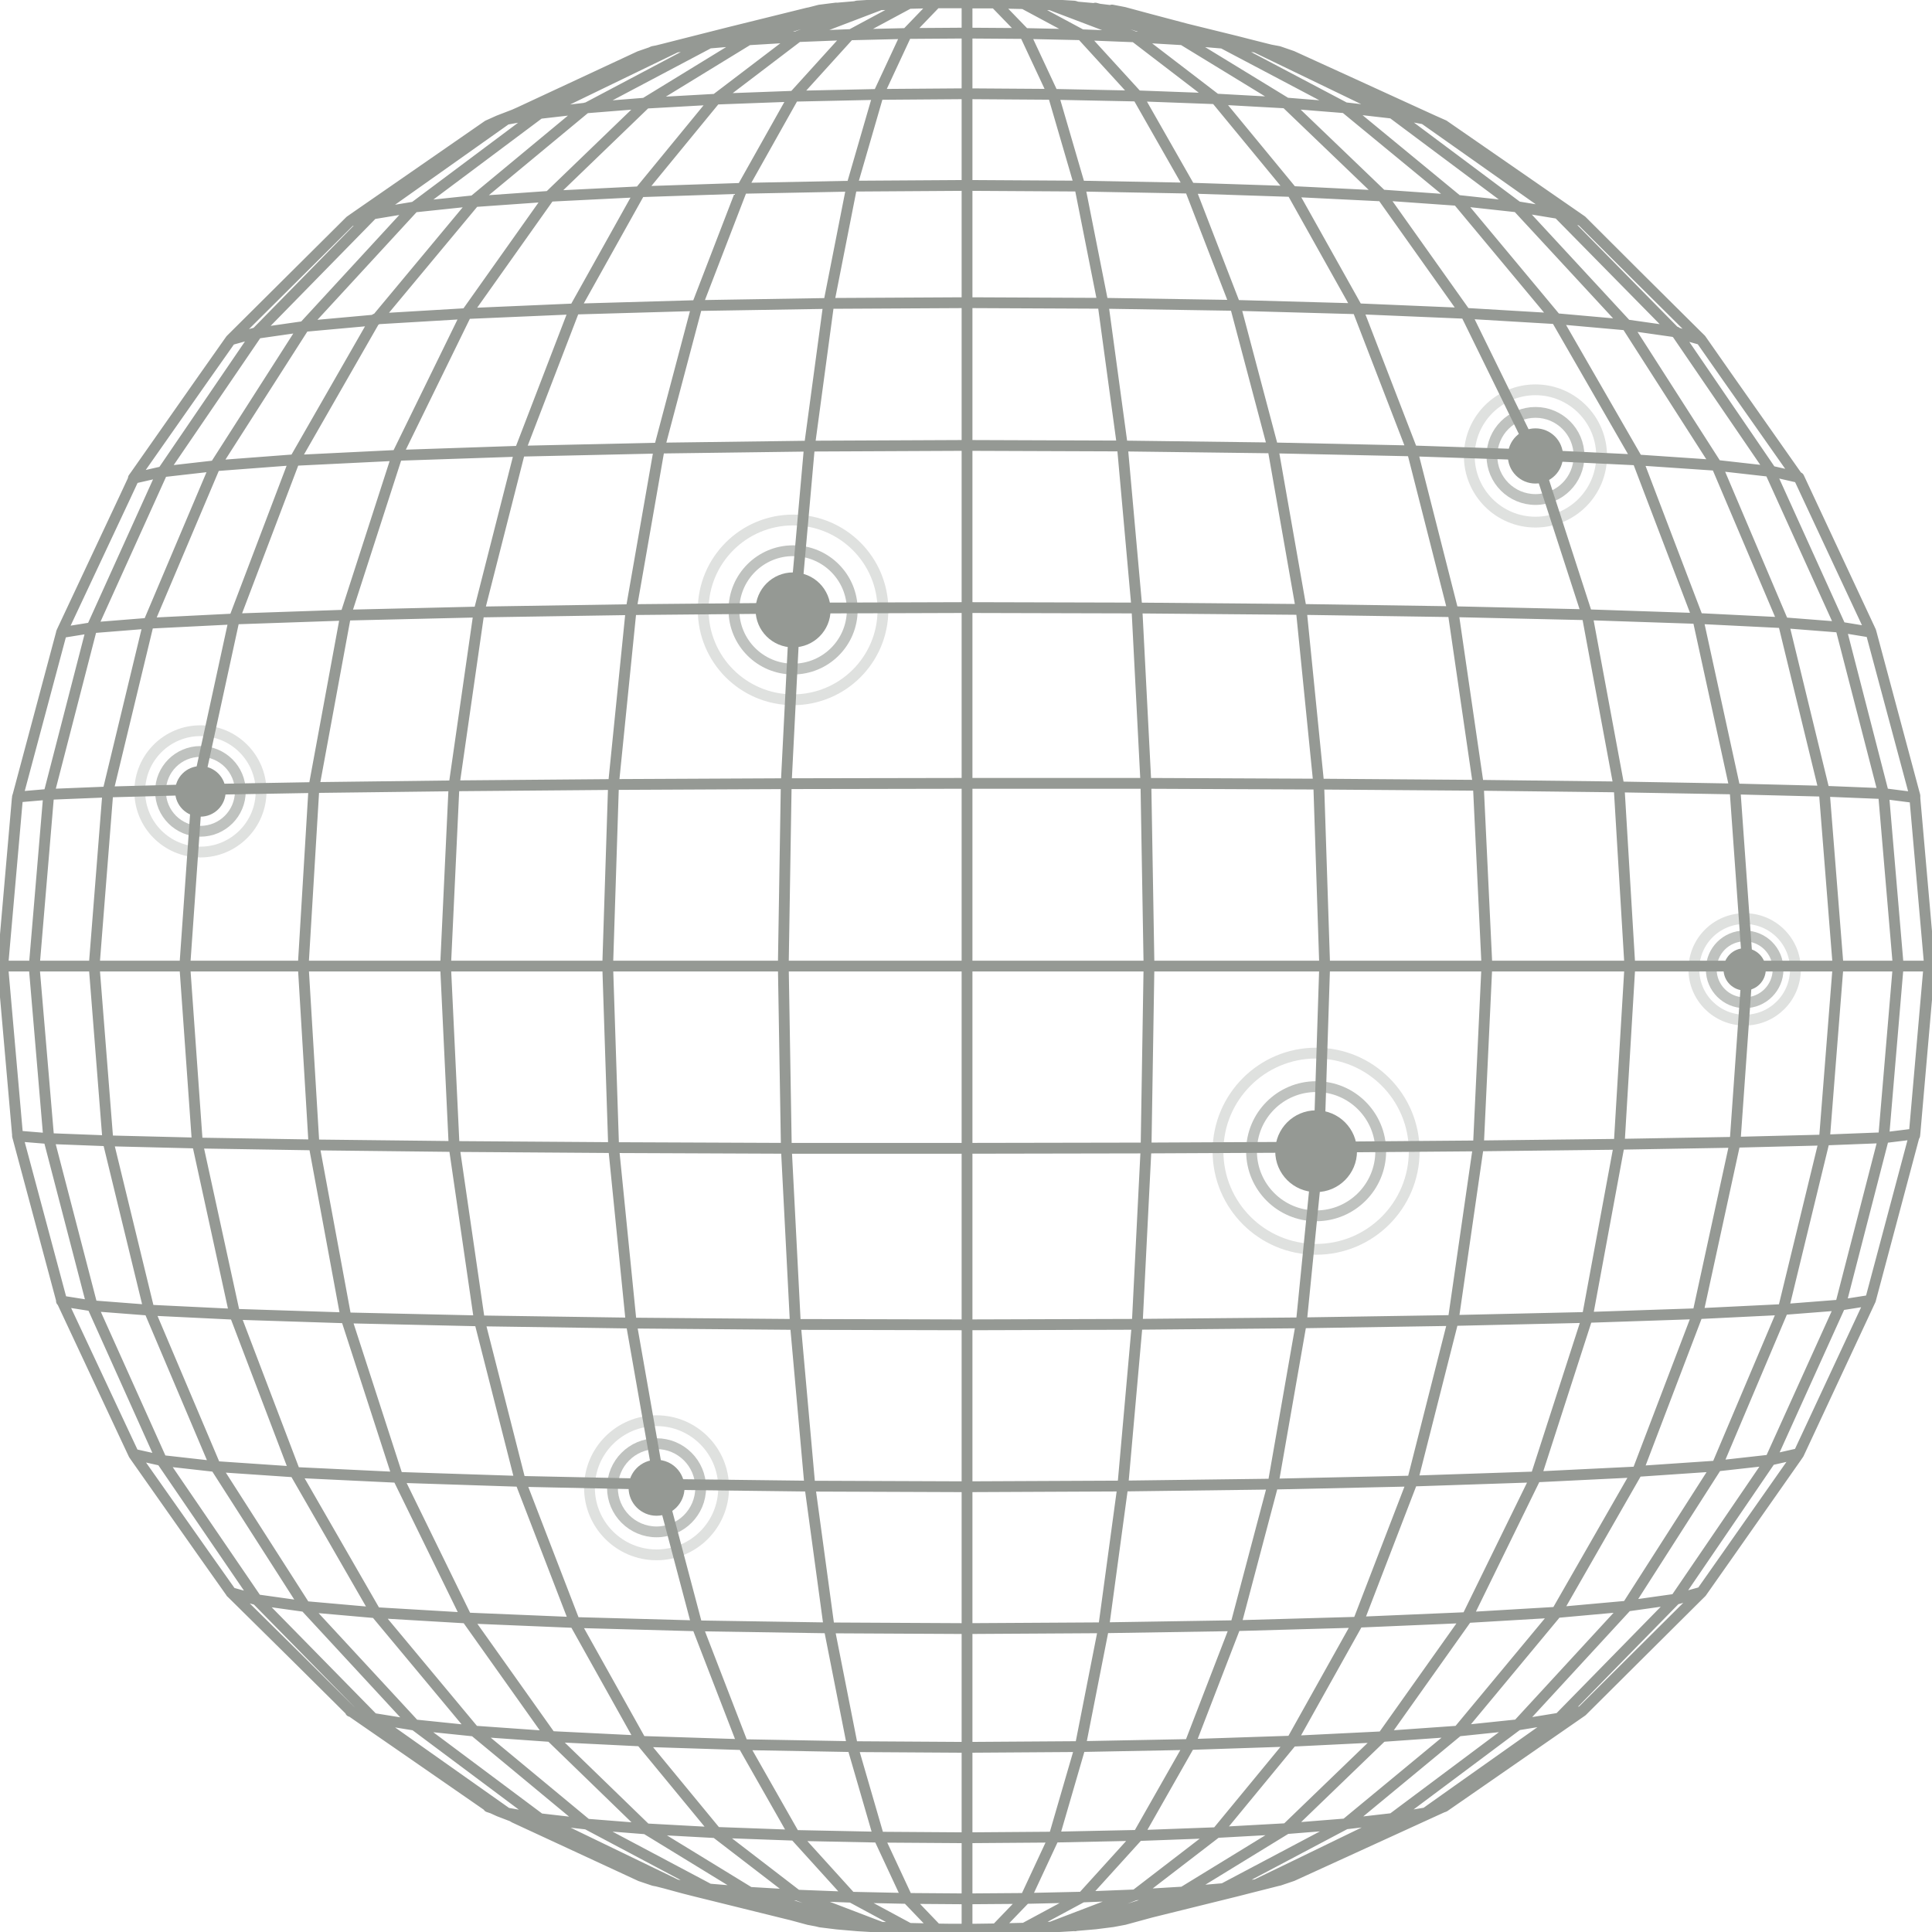 <svg width="71" height="71" viewBox="0 0 71 71" fill="none" xmlns="http://www.w3.org/2000/svg">
<g clip-path="url(#clip0_1170_1385)">
<path d="M10.837 54.097L8.621 48.278L7.253 42.006L6.791 35.503L7.249 28.998L8.613 22.728L10.825 16.906M0.649 29.263L0.101 35.503V35.548M40.877 70.624L41.32 70.541L42.241 70.29L45.24 69.5L46.157 69.263L47.007 69.102L47.497 68.936L49.733 67.914L52.062 66.849L52.694 66.56L53.076 66.386M58.128 8.112L57.675 7.798L53.062 4.606L52.382 4.378L51.168 4.159L50.798 3.981L47.6 2.437L46.141 1.732L44.955 1.587L44.516 1.467L42.625 0.949L40.375 0.33L40.253 0.298M70.364 41.73L70.374 41.639L70.91 35.491V35.463L70.372 29.336V29.312V29.243L70.358 29.193L68.767 23.263L68.749 23.2L68.706 23.107L66.428 18.233L66.108 17.547L65.086 17.314L65.027 17.227L61.591 12.198L59.812 11.945L57.221 11.714L53.886 11.516L49.909 11.348L45.416 11.223L40.563 11.146L35.524 11.123L30.485 11.15L25.633 11.229L21.138 11.358M35.538 70.903V35.487V28.767V22.307V16.353V6.774V3.447V0.099H35.315H34.455L33.405 0.125L31.341 1.235L31.28 1.269L29.327 1.346L26.303 3.647L23.733 3.791L20.224 7.173L17.141 11.522L14.601 16.715L12.707 22.581L11.539 28.917L11.143 35.493L11.539 42.069L12.711 48.405L14.611 54.271L17.152 59.466L20.24 63.815L23.747 67.215L23.83 67.266L27.55 69.543L29.302 69.646L31.255 69.721L33.35 69.766L35.514 69.782L37.689 69.766L39.782 69.719L41.834 67.456L44.718 67.349L47.485 63.989L50.81 63.825L53.896 59.476L56.438 54.281L58.332 48.413L59.502 42.087L59.897 35.509L59.502 28.933L58.328 22.607L56.428 16.742L53.882 11.55L50.794 7.201L47.47 7.037L43.73 6.914L39.697 6.839L35.518 6.814L31.337 6.841L27.305 6.92L23.563 7.045L20.238 7.211L17.437 7.409L13.818 11.757L11.226 11.992L9.447 12.247L6.016 17.278L5.956 17.365L3.371 23.078L1.789 29.205L1.256 35.531L1.793 41.856L3.387 47.984L5.943 53.672L7.919 53.894L10.831 54.092L13.808 59.263L17.143 59.46L21.124 59.626L25.617 59.749L30.472 59.824L35.51 59.85L40.547 59.82L45.4 59.743L49.893 59.616L53.872 59.446L57.205 59.249L60.17 54.074L63.08 53.876L65.056 53.655L67.642 47.94L69.223 41.812L69.759 35.487L69.219 29.162L67.638 23.034L65.049 17.323L63.072 17.1L60.162 16.902L56.397 16.721L51.884 16.57L46.772 16.46L41.237 16.39L35.489 16.369L29.742 16.395L24.207 16.468L19.094 16.582L14.579 16.735L10.811 16.92M10.823 54.111L14.593 54.291L19.108 54.439L24.221 54.548L29.756 54.615L35.505 54.637L41.253 54.611L46.788 54.54L51.901 54.428L56.414 54.277L60.17 54.093M70.346 29.354V29.308L69.237 29.166L67.031 29.077L63.75 28.994L59.472 28.919L54.319 28.859L48.46 28.816L42.107 28.788H35.498L28.89 28.8L22.537 28.83L16.678 28.879L11.523 28.942L7.241 29.017L3.958 29.105L1.748 29.195L0.641 29.29M68.719 23.226L67.646 23.05L65.523 22.884L62.382 22.728L58.298 22.591L53.388 22.479L47.816 22.396L41.775 22.344L35.497 22.328L29.216 22.348L23.178 22.404L17.601 22.491L12.691 22.607L8.605 22.747L5.462 22.904L3.335 23.074L2.258 23.248M2.258 47.812L3.337 47.982L5.462 48.146L8.605 48.298L12.691 48.43L17.603 48.541L23.178 48.622L29.218 48.672L35.498 48.687L41.777 48.668L47.816 48.614L53.39 48.527L58.298 48.415L62.382 48.278L65.523 48.124L67.646 47.958L68.721 47.788M38.628 70.82L38.845 70.737L41.636 69.67L41.727 69.636L43.477 69.531L47.199 67.25L47.282 67.201L49.456 67.027L53.586 63.613L55.778 63.384L59.796 59.021L61.575 58.77L65.007 53.738L65.066 53.653L66.088 53.422M66.076 17.553L65.986 17.426L63.495 13.882L62.507 12.469L62.352 12.317L60.134 10.115L58.128 8.112L57.298 7.849L55.772 7.598L55.665 7.519L51.168 4.159L49.446 3.961L47.272 3.787L47.189 3.736L43.465 1.461L41.715 1.358L41.624 1.322L38.835 0.263L38.616 0.178L37.627 0.138M31.5 0.235L30.741 0.3L28.369 0.953L26.218 1.546L26.038 1.595L25.977 1.629L21.662 3.912L21.549 3.971L19.827 4.169L15.334 7.529L15.225 7.608L13.697 7.861L9.424 12.224L8.479 12.487M39.511 70.773L40.763 70.377L43.135 69.636L43.467 69.531L44.959 69.405L45.02 69.373L49.34 67.086L49.452 67.027L51.172 66.829L55.667 63.469L55.774 63.39L57.3 63.141L61.575 58.776L62.518 58.515M60.176 54.086L62.398 48.258L63.762 41.986L64.222 35.481L63.758 28.98L62.39 22.708L60.172 16.889L57.195 11.72L53.572 7.371L49.431 3.961L49.318 3.9L45.005 1.623L44.937 1.587L43.445 1.461L43.109 1.356L40.737 0.621L39.48 0.225L38.598 0.172M30.727 0.295L30.118 0.372L26.621 1.275L25.099 1.67L24.84 1.737L23.385 2.441L19.977 4.092L19.823 4.167L18.607 4.386L17.421 5.226L13.849 7.754L13.699 7.861L12.869 8.124M40.268 70.701L42.64 70.049L44.542 69.525L44.975 69.405L46.161 69.26L47.614 68.557L50.814 67.005L51.18 66.827L52.396 66.622L53.582 65.78L57.16 63.249L57.308 63.145L58.138 62.884M62.511 12.479L61.568 12.214L57.288 7.865L57.138 7.758L53.568 5.238L52.372 4.394L51.613 4.042L46.981 1.907L46.552 1.801L45.894 1.635L45.438 1.518L42.223 0.727L40.852 0.391L40.241 0.316L39.484 0.249M30.122 0.395L29.679 0.48L26.793 1.194L25.083 1.627L24.423 1.795L23.994 1.902L23.502 2.072L18.882 4.224L18.607 4.392L17.925 4.621M17.947 66.402L18.629 66.63L18.908 66.798L23.535 68.942L24.028 69.108L24.88 69.268L25.135 69.334L25.797 69.504L28.799 70.294L29.717 70.543L30.157 70.626M53.064 4.606L52.668 4.43L52.105 4.173L49.733 3.088L47.485 2.062L46.993 1.892L46.143 1.732L45.216 1.494L42.235 0.704L41.304 0.453L40.863 0.368M70.91 35.513V35.485L70.37 29.34L70.36 29.245M37.645 70.86L39.715 69.745L39.774 69.713L41.727 69.636L44.71 67.343L47.28 67.201L50.791 63.815L53.59 63.617L57.209 59.259L59.8 59.025L63.05 53.945L63.094 53.878L65.537 48.108L67.043 41.913L67.549 35.493L67.039 29.065L65.531 22.866L63.082 17.098L63.038 17.029L59.786 11.953L55.764 7.604L53.582 7.365L50.783 7.167L47.256 3.783L44.686 3.641L41.702 1.354L39.748 1.277L39.689 1.245L37.62 0.134L36.57 0.111H35.708H35.485H35.473M0.653 41.749L1.76 41.84L3.97 41.925L7.253 42.006L11.535 42.075L16.69 42.133L22.549 42.174L28.902 42.2H35.512L42.121 42.188L48.472 42.158L54.331 42.111L59.484 42.052L63.762 41.978L67.043 41.895L69.249 41.809L70.358 41.672V41.627M21.112 11.356L19.108 16.568L17.605 22.471L16.686 28.867L16.374 35.503L16.69 42.141L17.619 48.529L19.121 54.434L21.13 59.646L23.561 63.995L27.303 64.115L31.335 64.188L35.516 64.214L39.697 64.186L43.728 64.109L47.468 63.985L49.899 59.636L51.907 54.422L53.406 48.515L54.331 42.111L54.643 35.475L54.327 28.838L53.396 22.451L51.894 16.549L49.883 11.338L47.448 6.989L44.68 3.629L41.796 3.522L39.745 1.277L37.651 1.231L35.477 1.216L33.312 1.231L31.217 1.281L29.169 3.54L27.291 6.883L25.615 11.231L24.231 16.458L23.195 22.388L22.547 28.81L22.332 35.493L22.551 42.174L23.195 48.602L24.237 54.532L25.621 59.759L27.301 64.107L29.203 67.452L32.302 67.515L35.514 67.537L38.725 67.513L41.824 67.448L43.726 64.101L45.404 59.753L46.788 54.524L47.825 48.594L48.466 42.166L48.681 35.483L48.462 28.802L47.818 22.376L46.776 16.446L45.392 11.222L43.71 6.873L41.806 3.53L38.705 3.467L35.495 3.445L32.284 3.469L29.185 3.536L26.299 3.643L23.543 7.003L21.114 11.352L17.135 11.524L13.798 11.722L10.833 16.895L7.919 17.116L5.943 17.341L4.917 17.575L4.604 18.247L2.309 23.135L2.266 23.228L2.254 23.275L0.663 29.221L0.649 29.27L0.633 29.365L0.101 35.465V35.511L0.643 41.682V41.749L0.657 41.797L2.252 47.746L2.264 47.792L2.307 47.881L4.604 52.785L4.917 53.451L5.004 53.576L7.508 57.134L8.496 58.531L8.647 58.679L10.884 60.889L12.891 62.882L13.126 63.046L14.688 64.125L17.957 66.388L18.337 66.562L18.918 66.784L19.39 66.962L24.028 69.1L24.449 69.207L25.117 69.389L25.546 69.498L28.791 70.3L30.149 70.632L30.76 70.707L31.517 70.773L32.401 70.826L33.389 70.866L34.437 70.889L35.153 70.899H35.52H36.598L37.681 69.774L38.727 67.529L39.697 64.194L40.553 59.846L41.263 54.611L41.792 48.662L42.117 42.196L42.225 35.485L42.111 28.774L41.779 22.325L41.245 16.377L40.533 11.144L39.671 6.796L38.699 3.465L37.653 1.226L36.568 0.105H35.497H35.471H34.401L33.322 1.226L32.278 3.467L31.312 6.798L30.456 11.146L29.75 16.379L29.221 22.326L28.894 28.778L28.786 35.487L28.898 42.208L29.23 48.66L29.762 54.609L30.474 59.844L31.332 64.192L32.3 67.527L33.346 69.77L34.425 70.895H35.501H35.868L36.586 70.885L37.633 70.86L38.622 70.82L39.505 70.767L40.263 70.701L40.871 70.624L42.235 70.29L45.477 69.488L45.91 69.377L46.582 69.207L47.003 69.1L51.644 66.958L52.396 66.622L53.076 66.394L57.693 63.194L58.14 62.884L60.152 60.881L62.376 58.669L62.528 58.519L63.517 57.112L66.013 53.554L66.1 53.427L66.418 52.747L68.696 47.865L68.739 47.774L68.755 47.713L70.336 41.783L70.35 41.735V41.672V41.645L70.886 35.517V35.503H69.773H28.79H22.33H16.374H11.135H6.787H3.456H1.218H0.101V35.527L0.639 41.654L0.651 41.698V41.743M12.879 62.894L13.711 63.155L13.859 63.259L17.443 65.791L18.629 66.628L19.845 66.843L19.997 66.916L23.421 68.571L24.87 69.272L26.056 69.417L26.234 69.464L28.392 70.057L30.764 70.706M8.491 58.529L9.435 58.79L13.713 63.151L15.241 63.398L15.348 63.477L19.845 66.837L21.567 67.035L21.677 67.094L26 69.389L26.058 69.421L27.55 69.545L27.679 69.585L30.266 70.377L31.515 70.773M4.917 53.443L5.941 53.672L6 53.76L9.435 58.79L11.214 59.039L15.235 63.388L17.429 63.615L21.559 67.037L23.733 67.209L26.303 67.349L29.284 69.64L29.373 69.674L32.166 70.741L32.381 70.822M33.338 0.136L32.35 0.176L32.13 0.259L29.343 1.322L29.252 1.358L27.501 1.463L23.782 3.74L23.7 3.791L21.525 3.965L17.408 7.377L15.213 7.608L11.197 11.969L7.949 17.047L7.905 17.116L5.462 22.884L3.966 29.085L3.46 35.505L3.966 41.925L5.474 48.126L7.919 53.894L7.963 53.961L11.214 59.039L13.808 59.268L17.429 63.617L20.23 63.815L23.555 63.979L26.323 67.339L29.207 67.444L31.256 69.705L31.316 69.737L33.383 70.852M32.377 0.166L31.494 0.221L30.238 0.617L27.657 1.417L27.528 1.459L26.036 1.585L24.85 1.732L23.998 1.892L21.033 3.265L18.894 4.214L18.323 4.434L17.927 4.612L14.652 6.881L13.102 7.954L12.865 8.12L10.853 10.12L8.629 12.332L8.477 12.483L7.488 13.886L4.992 17.444L4.901 17.571" stroke="#959994" stroke-width="0.397" stroke-linecap="round" stroke-linejoin="round"/>
<path d="M7.365 30.012C7.878 30.012 8.294 29.596 8.294 29.083C8.294 28.57 7.878 28.154 7.365 28.154C6.852 28.154 6.436 28.57 6.436 29.083C6.436 29.596 6.852 30.012 7.365 30.012Z" fill="#959994"/>
<g opacity="0.6">
<path d="M7.365 30.549C8.175 30.549 8.832 29.893 8.832 29.083C8.832 28.273 8.175 27.616 7.365 27.616C6.555 27.616 5.899 28.273 5.899 29.083C5.899 29.893 6.555 30.549 7.365 30.549Z" stroke="#959994" stroke-width="0.397" stroke-miterlimit="10"/>
</g>
<g opacity="0.3">
<path d="M7.365 31.312C8.597 31.312 9.595 30.314 9.595 29.083C9.595 27.851 8.597 26.853 7.365 26.853C6.134 26.853 5.136 27.851 5.136 29.083C5.136 30.314 6.134 31.312 7.365 31.312Z" stroke="#959994" stroke-width="0.397" stroke-miterlimit="10"/>
</g>
<path d="M29.145 23.791C29.906 23.791 30.523 23.174 30.523 22.413C30.523 21.652 29.906 21.036 29.145 21.036C28.384 21.036 27.767 21.652 27.767 22.413C27.767 23.174 28.384 23.791 29.145 23.791Z" fill="#959994"/>
<g opacity="0.6">
<path d="M29.145 24.588C30.346 24.588 31.32 23.614 31.32 22.413C31.32 21.213 30.346 20.239 29.145 20.239C27.944 20.239 26.971 21.213 26.971 22.413C26.971 23.614 27.944 24.588 29.145 24.588Z" stroke="#959994" stroke-width="0.397" stroke-miterlimit="10"/>
</g>
<g opacity="0.3">
<path d="M29.145 25.716C30.969 25.716 32.448 24.238 32.448 22.413C32.448 20.589 30.969 19.11 29.145 19.11C27.321 19.11 25.842 20.589 25.842 22.413C25.842 24.238 27.321 25.716 29.145 25.716Z" stroke="#959994" stroke-width="0.397" stroke-miterlimit="10"/>
</g>
<path d="M48.366 43.809C49.196 43.809 49.869 43.136 49.869 42.307C49.869 41.477 49.196 40.804 48.366 40.804C47.537 40.804 46.864 41.477 46.864 42.307C46.864 43.136 47.537 43.809 48.366 43.809Z" fill="#959994"/>
<g opacity="0.6">
<path d="M48.367 44.681C49.678 44.681 50.741 43.618 50.741 42.307C50.741 40.996 49.678 39.933 48.367 39.933C47.056 39.933 45.993 40.996 45.993 42.307C45.993 43.618 47.056 44.681 48.367 44.681Z" stroke="#959994" stroke-width="0.397" stroke-miterlimit="10"/>
</g>
<g opacity="0.3">
<path d="M48.367 45.912C50.358 45.912 51.972 44.298 51.972 42.307C51.972 40.315 50.358 38.701 48.367 38.701C46.376 38.701 44.761 40.315 44.761 42.307C44.761 44.298 46.376 45.912 48.367 45.912Z" stroke="#959994" stroke-width="0.397" stroke-miterlimit="10"/>
</g>
<path d="M64.116 36.4C64.545 36.4 64.892 36.053 64.892 35.624C64.892 35.194 64.545 34.847 64.116 34.847C63.687 34.847 63.339 35.194 63.339 35.624C63.339 36.053 63.687 36.4 64.116 36.4Z" fill="#959994"/>
<g opacity="0.6">
<path d="M64.115 36.851C64.793 36.851 65.343 36.301 65.343 35.624C65.343 34.946 64.793 34.396 64.115 34.396C63.437 34.396 62.888 34.946 62.888 35.624C62.888 36.301 63.437 36.851 64.115 36.851Z" stroke="#959994" stroke-width="0.397" stroke-miterlimit="10"/>
</g>
<g opacity="0.3">
<path d="M64.115 37.489C65.146 37.489 65.981 36.654 65.981 35.623C65.981 34.593 65.146 33.758 64.115 33.758C63.085 33.758 62.249 34.593 62.249 35.623C62.249 36.654 63.085 37.489 64.115 37.489Z" stroke="#959994" stroke-width="0.397" stroke-miterlimit="10"/>
</g>
<path d="M24.128 55.703C24.696 55.703 25.156 55.242 25.156 54.675C25.156 54.107 24.696 53.647 24.128 53.647C23.56 53.647 23.1 54.107 23.1 54.675C23.1 55.242 23.56 55.703 24.128 55.703Z" fill="#959994"/>
<g opacity="0.6">
<path d="M24.128 56.296C25.023 56.296 25.749 55.57 25.749 54.675C25.749 53.779 25.023 53.054 24.128 53.054C23.233 53.054 22.507 53.779 22.507 54.675C22.507 55.57 23.233 56.296 24.128 56.296Z" stroke="#959994" stroke-width="0.397" stroke-miterlimit="10"/>
</g>
<g opacity="0.3">
<path d="M24.128 57.14C25.49 57.14 26.593 56.036 26.593 54.675C26.593 53.313 25.49 52.21 24.128 52.21C22.767 52.21 21.663 53.313 21.663 54.675C21.663 56.036 22.767 57.14 24.128 57.14Z" stroke="#959994" stroke-width="0.397" stroke-miterlimit="10"/>
</g>
<path d="M56.427 17.77C56.987 17.77 57.441 17.316 57.441 16.756C57.441 16.196 56.987 15.742 56.427 15.742C55.867 15.742 55.413 16.196 55.413 16.756C55.413 17.316 55.867 17.77 56.427 17.77Z" fill="#959994"/>
<g opacity="0.6">
<path d="M56.428 18.357C57.312 18.357 58.029 17.64 58.029 16.756C58.029 15.872 57.312 15.155 56.428 15.155C55.543 15.155 54.827 15.872 54.827 16.756C54.827 17.64 55.543 18.357 56.428 18.357Z" stroke="#959994" stroke-width="0.397" stroke-miterlimit="10"/>
</g>
<g opacity="0.3">
<path d="M56.428 19.188C57.77 19.188 58.859 18.099 58.859 16.756C58.859 15.413 57.77 14.325 56.428 14.325C55.085 14.325 53.996 15.413 53.996 16.756C53.996 18.099 55.085 19.188 56.428 19.188Z" stroke="#959994" stroke-width="0.397" stroke-miterlimit="10"/>
</g>
</g>
<defs>
<clipPath id="clip0_1170_1385">
<rect width="71" height="71" fill="white"/>
</clipPath>
</defs>
</svg>
